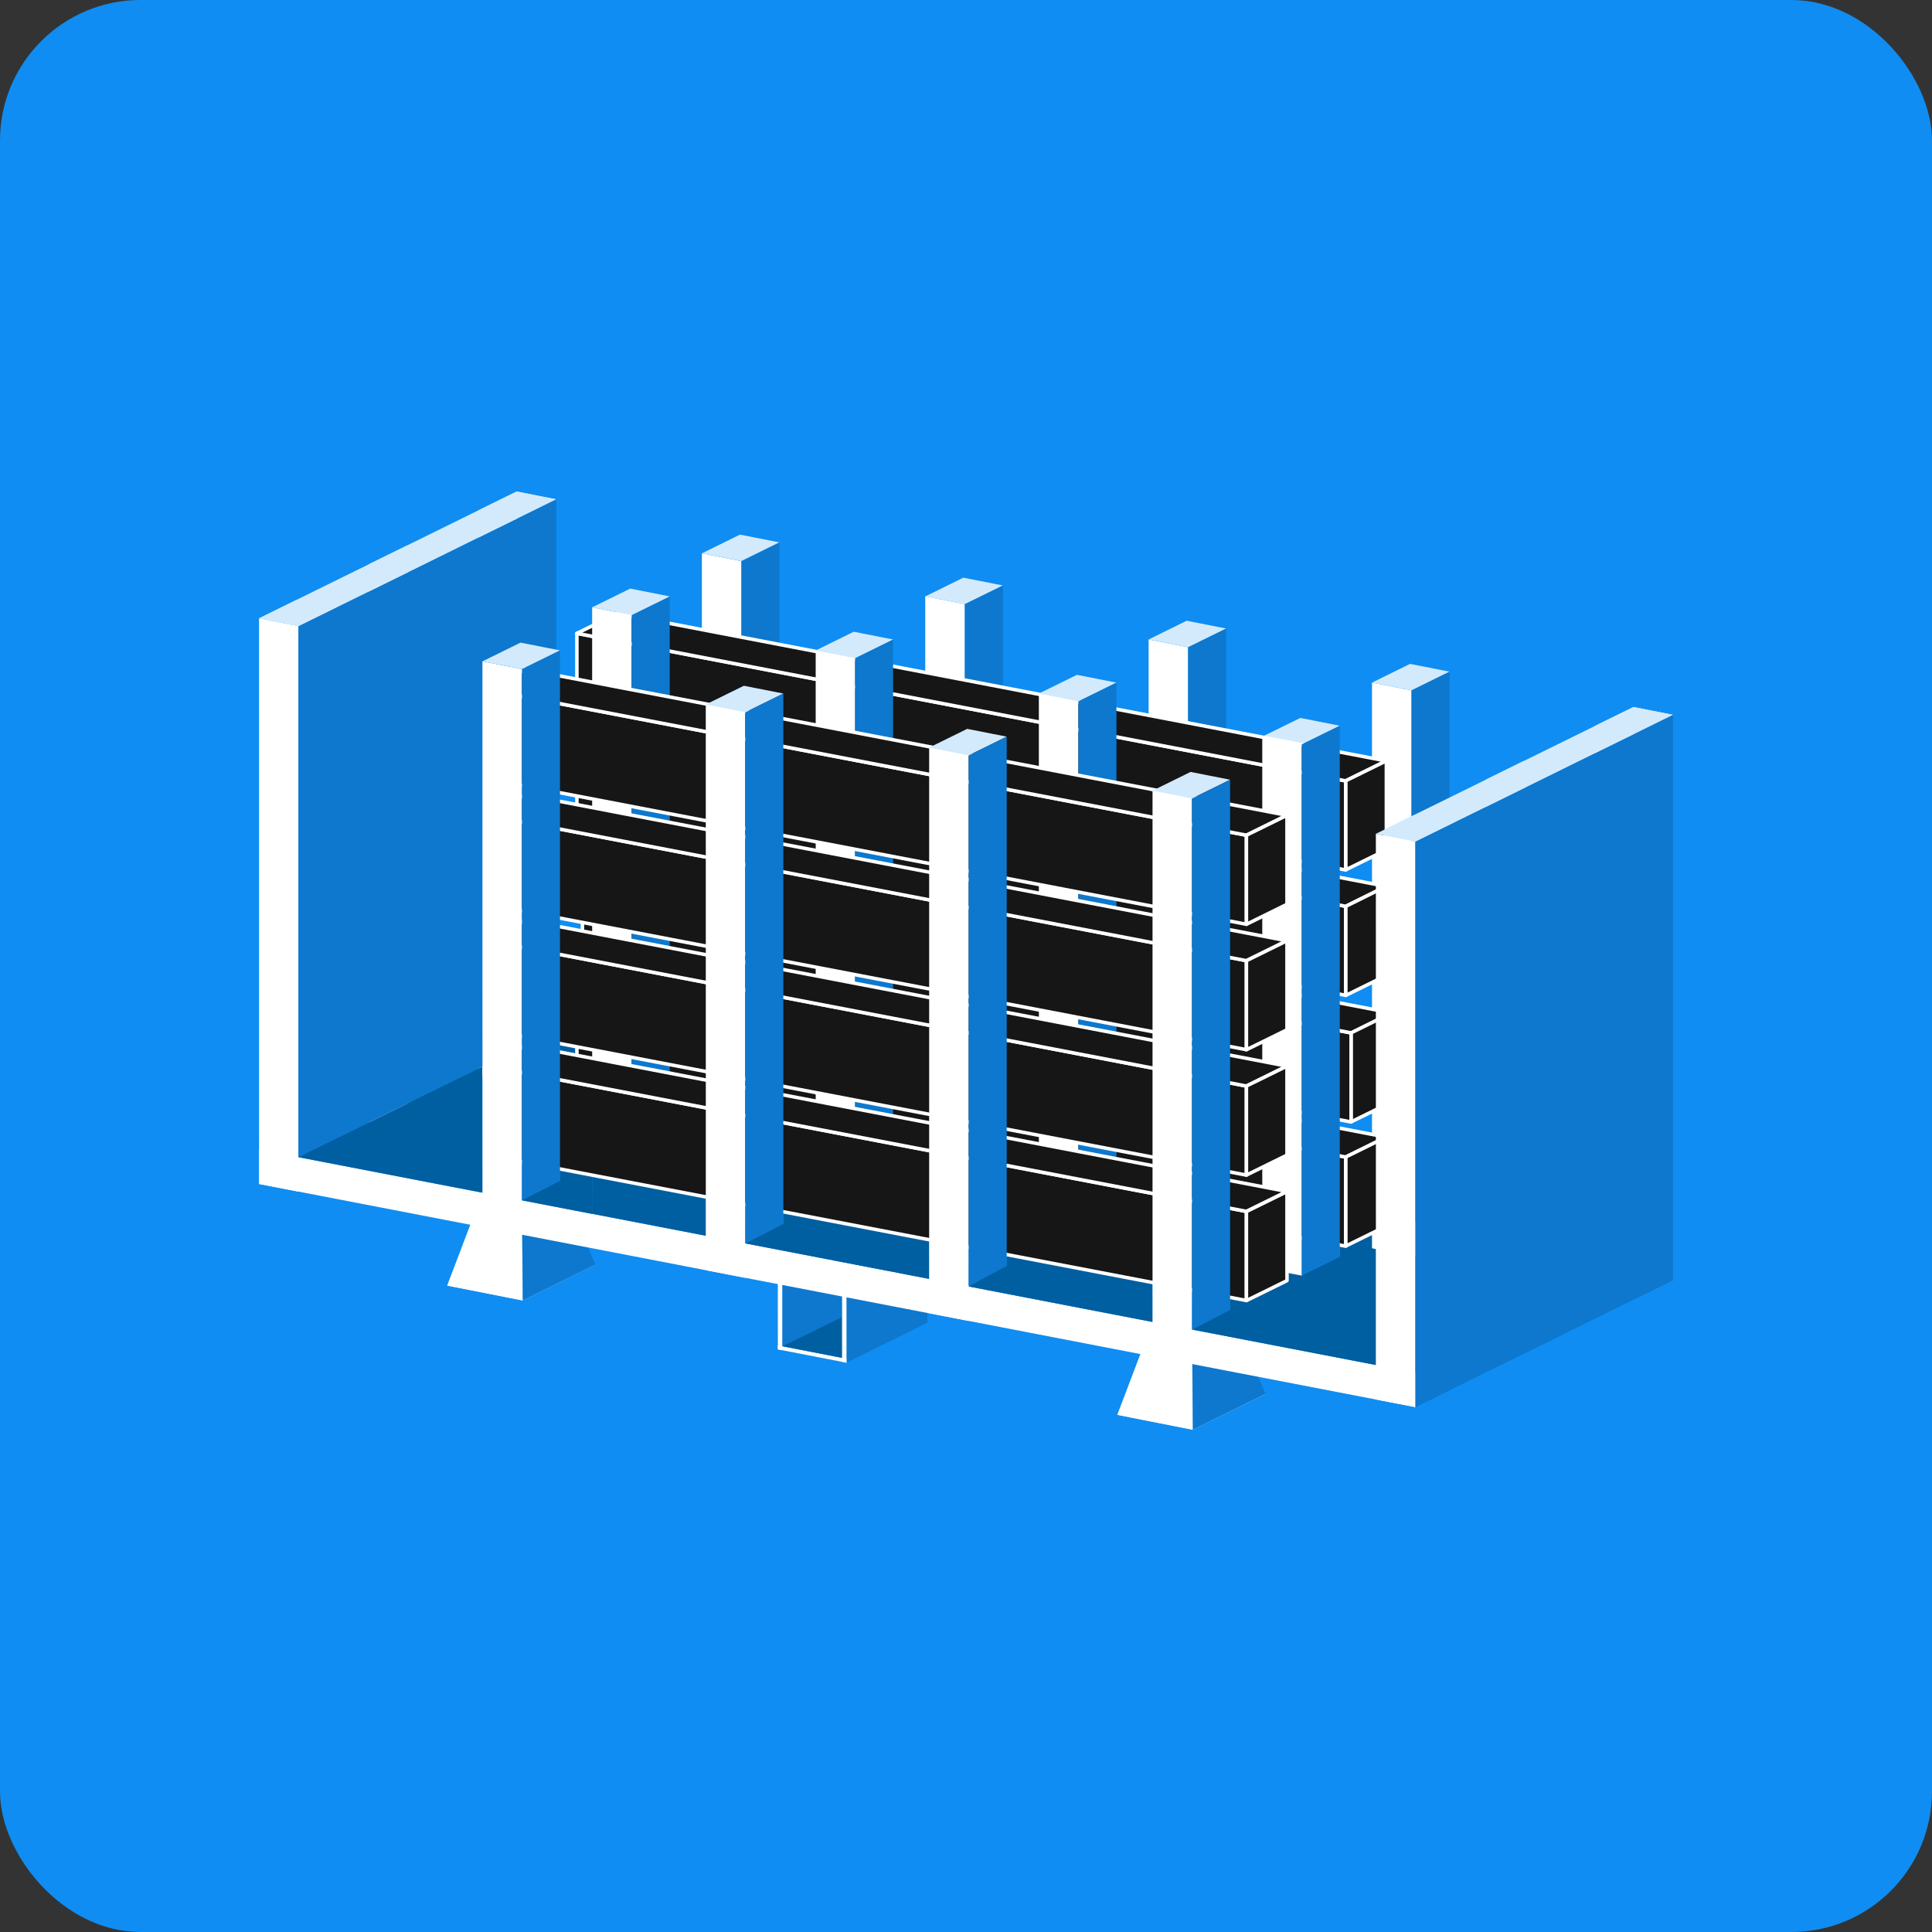 <svg xmlns="http://www.w3.org/2000/svg" width="55" height="55" viewBox="0 0 55 55">
  <rect x="0" y="0" width="55" height="55" fill="#333333" stroke="none"/>
  <g id="组_51" data-name="组 51" transform="translate(-442 -1049)">
    <rect id="矩形_154" data-name="矩形 154" width="55" height="55" rx="4" transform="translate(442 1049)" fill="#0f8df2"/>
    <g id="组_48" data-name="组 48" transform="translate(449.376 1062.992)">
      <g id="组_45" data-name="组 45" transform="translate(0 0)">
        <g id="组_22" data-name="组 22" transform="translate(14.768 21.342)">
          <path id="路径_90" data-name="路径 90" d="M1040.66,1318.533l.13.025v-1.869l-.131-.026Z" transform="translate(-1040.66 -1315.453)" fill="#fff"/>
          <path id="路径_91" data-name="路径 91" d="M1040.66,1322.127v.113l1.959.38v-.114Z" transform="translate(-1040.66 -1319.16)" fill="#fff"/>
          <path id="路径_92" data-name="路径 92" d="M1041.066,1314.188l2.468-1.211v1.755l-2.468,1.211Z" transform="translate(-1040.935 -1312.952)" fill="#0d78ce"/>
          <path id="路径_93" data-name="路径 93" d="M1041.066,1320.445l1.7.331v-.583l-.005-.581Z" transform="translate(-1040.935 -1317.453)" fill="#005fa0"/>
          <path id="路径_94" data-name="路径 94" d="M1046.349,1319.637l.13.025v-1.869l-.131-.026Z" transform="translate(-1044.52 -1316.202)" fill="#fff"/>
          <path id="路径_95" data-name="路径 95" d="M1046.755,1315.433l2.3-1.144v1.869l-2.3,1.144Z" transform="translate(-1044.796 -1313.841)" fill="#0d78ce"/>
          <path id="路径_96" data-name="路径 96" d="M1046.349,1315.353l2.3-1.144.131.026-2.3,1.144Z" transform="translate(-1044.52 -1313.787)" fill="#d3eafd"/>
          <path id="路径_97" data-name="路径 97" d="M1040.66,1314.109l2.468-1.211.131.026-2.468,1.211Z" transform="translate(-1040.66 -1312.898)" fill="#d3eafd"/>
        </g>
        <path id="路径_98" data-name="路径 98" d="M1070.715,1326.133l2.069-1.018,2.151.425-2.07,1.018Z" transform="translate(-1046.285 -1299.846)" fill="#d3eafd"/>
        <path id="路径_99" data-name="路径 99" d="M1070.715,1322.7l1.006-2.644,1.125.215.019,2.853Z" transform="translate(-1046.285 -1296.415)" fill="#fff"/>
        <path id="路径_100" data-name="路径 100" d="M1079.433,1321.386l-2.069,1.018-.019-2.853,1.083-.557Z" transform="translate(-1050.784 -1295.693)" fill="#0d78ce"/>
        <path id="路径_101" data-name="路径 101" d="M1082.7,1331" transform="translate(-1054.416 -1303.841)" fill="#fff"/>
        <path id="路径_102" data-name="路径 102" d="M1011.37,1314.682l2.069-1.018,2.15.424-2.069,1.018Z" transform="translate(-1006.017 -1292.076)" fill="#d3eafd"/>
        <path id="路径_103" data-name="路径 103" d="M1011.37,1311.25l1.006-2.644,1.125.215.019,2.853Z" transform="translate(-1006.017 -1288.644)" fill="#fff"/>
        <path id="路径_104" data-name="路径 104" d="M1020.088,1309.935l-2.069,1.018L1018,1308.1l1.083-.557Z" transform="translate(-1010.515 -1287.923)" fill="#0d78ce"/>
        <path id="路径_105" data-name="路径 105" d="M1018.738,1294.232l-1.083.532,30.667,5.917v-.746Z" transform="translate(-1010.282 -1278.891)" fill="#0d78ce"/>
        <path id="路径_106" data-name="路径 106" d="M1113.053,1283.352l1.124.218v-16.1l-1.125-.222Z" transform="translate(-1075.013 -1260.581)" fill="#fff"/>
        <path id="路径_107" data-name="路径 107" d="M1113.053,1266.123l1.083-.532,1.125.222-1.083.533Z" transform="translate(-1075.013 -1259.456)" fill="#d3eafd"/>
        <path id="路径_108" data-name="路径 108" d="M1117.636,1266.281v16.1l-1.083.533v-16.1Z" transform="translate(-1077.388 -1259.925)" fill="#0d78ce"/>
        <g id="组_23" data-name="组 23" transform="translate(31.682 4.907)">
          <path id="路径_109" data-name="路径 109" d="M1093.273,1262.307l1.083-.533,1.125.222-1.083.532Z" transform="translate(-1093.273 -1261.774)" fill="#d3eafd"/>
          <path id="路径_110" data-name="路径 110" d="M1093.273,1279.536l1.125.218v-16.1l-1.125-.222Z" transform="translate(-1093.273 -1262.898)" fill="#fff"/>
          <path id="路径_111" data-name="路径 111" d="M1097.856,1262.465v16.1l-1.083.532V1263Z" transform="translate(-1095.648 -1262.243)" fill="#0d78ce"/>
        </g>
        <g id="组_24" data-name="组 24" transform="translate(25.323 3.68)">
          <path id="路径_112" data-name="路径 112" d="M1073.494,1275.719l1.125.218v-16.1l-1.125-.222Z" transform="translate(-1073.494 -1259.082)" fill="#fff"/>
          <path id="路径_113" data-name="路径 113" d="M1073.494,1258.49l1.083-.533,1.125.222-1.083.533Z" transform="translate(-1073.494 -1257.958)" fill="#d3eafd"/>
          <path id="路径_114" data-name="路径 114" d="M1078.076,1258.649v16.1l-1.083.533v-16.1Z" transform="translate(-1075.869 -1258.427)" fill="#0d78ce"/>
        </g>
        <g id="组_25" data-name="组 25" transform="translate(18.965 2.454)">
          <path id="路径_115" data-name="路径 115" d="M1053.714,1271.9l1.124.218v-16.1l-1.125-.222Z" transform="translate(-1053.714 -1255.266)" fill="#fff"/>
          <path id="路径_116" data-name="路径 116" d="M1053.714,1254.674l1.083-.533,1.125.222-1.083.532Z" transform="translate(-1053.714 -1254.142)" fill="#d3eafd"/>
          <path id="路径_117" data-name="路径 117" d="M1058.3,1254.832v16.1l-1.083.532v-16.1Z" transform="translate(-1056.089 -1254.61)" fill="#0d78ce"/>
        </g>
        <g id="组_26" data-name="组 26" transform="translate(12.606 1.227)">
          <path id="路径_118" data-name="路径 118" d="M1033.935,1268.087l1.124.218v-16.1l-1.125-.222Z" transform="translate(-1033.935 -1251.449)" fill="#fff"/>
          <path id="路径_119" data-name="路径 119" d="M1033.935,1250.858l1.083-.533,1.125.222-1.083.532Z" transform="translate(-1033.935 -1250.325)" fill="#d3eafd"/>
          <path id="路径_120" data-name="路径 120" d="M1038.517,1251.016v16.1l-1.083.533v-16.1Z" transform="translate(-1036.309 -1250.794)" fill="#0d78ce"/>
        </g>
        <path id="路径_121" data-name="路径 121" d="M1014.155,1264.27l1.124.218v-16.1l-1.125-.222Z" transform="translate(-1007.907 -1247.633)" fill="#fff"/>
        <path id="路径_122" data-name="路径 122" d="M1014.155,1247.042l1.083-.533,1.125.222-1.083.533Z" transform="translate(-1007.907 -1246.509)" fill="#d3eafd"/>
        <path id="路径_123" data-name="路径 123" d="M1018.738,1247.2v16.1l-1.083.532v-16.1Z" transform="translate(-1010.282 -1246.978)" fill="#0d78ce"/>
        <path id="路径_124" data-name="路径 124" d="M1014.155,1295.221v.978l32.917,6.352v-.981Z" transform="translate(-1007.907 -1279.562)" fill="#fff"/>
        <path id="路径_125" data-name="路径 125" d="M1103.335,1288.137l1.125.218v-16.1l-1.125-.222Z" transform="translate(-1068.419 -1263.828)" fill="#fff"/>
        <path id="路径_126" data-name="路径 126" d="M1103.335,1270.908l1.083-.533,1.125.222-1.083.533Z" transform="translate(-1068.419 -1262.703)" fill="#d3eafd"/>
        <path id="路径_127" data-name="路径 127" d="M1107.918,1271.067v16.1l-1.083.533v-16.1Z" transform="translate(-1070.794 -1263.172)" fill="#0d78ce"/>
        <path id="路径_128" data-name="路径 128" d="M1083.556,1267.092l1.083-.532,1.125.222-1.083.532Z" transform="translate(-1054.998 -1260.114)" fill="#d3eafd"/>
        <path id="路径_129" data-name="路径 129" d="M1004.437,1269.056l1.124.218v-16.1l-1.125-.222Z" transform="translate(-1001.313 -1250.88)" fill="#fff"/>
        <path id="路径_130" data-name="路径 130" d="M1004.437,1251.827l1.083-.533,1.125.222-1.083.533Z" transform="translate(-1001.313 -1249.756)" fill="#d3eafd"/>
        <path id="路径_131" data-name="路径 131" d="M1009.02,1251.985v16.1l-1.083.533v-16.1Z" transform="translate(-1003.688 -1250.225)" fill="#0d78ce"/>
        <path id="路径_132" data-name="路径 132" d="M999.3,1303.8l-1.083.533,30.667,5.917v-.746Z" transform="translate(-997.094 -1285.385)" fill="#0d78ce"/>
        <path id="路径_133" data-name="路径 133" d="M1093.618,1275.693l1.083-.532,1.125.222-1.083.533Z" transform="translate(-1061.825 -1265.95)" fill="#d3eafd"/>
        <path id="路径_134" data-name="路径 134" d="M1098.2,1275.852v16.1l-1.083.533v-16.1Z" transform="translate(-1064.2 -1266.419)" fill="#0d78ce"/>
        <path id="路径_135" data-name="路径 135" d="M994.719,1273.841l1.124.218v-16.1l-1.125-.222Z" transform="translate(-994.719 -1254.127)" fill="#fff"/>
        <path id="路径_136" data-name="路径 136" d="M994.719,1256.612l1.083-.533,1.125.222-1.083.533Z" transform="translate(-994.719 -1253.003)" fill="#d3eafd"/>
        <path id="路径_137" data-name="路径 137" d="M999.3,1256.771v16.1l-1.083.533v-16.1Z" transform="translate(-997.094 -1253.472)" fill="#0d78ce"/>
        <path id="路径_138" data-name="路径 138" d="M994.719,1304.792v.978l32.917,6.352v-.981Z" transform="translate(-994.719 -1286.056)" fill="#fff"/>
        <path id="路径_139" data-name="路径 139" d="M998.219,1250.809l7.33-3.609v15.119l-7.33,3.609Z" transform="translate(-997.094 -1246.978)" fill="#0d78ce"/>
        <path id="路径_140" data-name="路径 140" d="M994.719,1250.118l1.125.222,7.331-3.609-1.125-.222Z" transform="translate(-994.719 -1246.509)" fill="#d3eafd"/>
        <path id="路径_141" data-name="路径 141" d="M998.219,1300.021l5.233,1.011v-3.588Z" transform="translate(-997.094 -1281.071)" fill="#005fa0"/>
        <path id="路径_142" data-name="路径 142" d="M1019.082,1294.232l.916.2v5.025l-2-.387,1.083-.557Z" transform="translate(-1010.515 -1278.891)" fill="#005fa0"/>
        <path id="路径_143" data-name="路径 143" d="M1025.342,1298.848l1.083-.535v-2.141l.916.177v1.722l.111.021v3.3l-3.234-.624v-2.141Z" transform="translate(-1014.734 -1280.207)" fill="#005fa0"/>
        <path id="路径_144" data-name="路径 144" d="M1037.779,1302.928l1.083-.557v-4.259l.916.177v2.885l1.125.217,1.083-.558v-2.118l.916.177v.743l.111.021v4.283Z" transform="translate(-1023.937 -1281.523)" fill="#005fa0"/>
        <path id="路径_145" data-name="路径 145" d="M1057.556,1306.681l1.083-.586v-4.259l.916.177v2.885l1.125.217,1.083-.558v-2.118l.916.177v.743l.111.021v4.312Z" transform="translate(-1037.356 -1284.05)" fill="#005fa0"/>
        <path id="路径_146" data-name="路径 146" d="M1077.338,1310.558l1.083-.575v-4.241l.916.177v2.885l1.125.217,1.083-.558v-2.119l.916.177v1.725l.111.021v3.3Z" transform="translate(-1050.779 -1286.701)" fill="#005fa0"/>
        <g id="组_31" data-name="组 31" transform="translate(9.047 3.47)">
          <g id="组_27" data-name="组 27" transform="translate(0.158 7.175)">
            <path id="路径_147" data-name="路径 147" d="M1023.352,1281.39l21.885,4.2v2.535l-21.885-4.2Z" transform="translate(-1023.352 -1280.821)" fill="#161616" stroke="#fff" stroke-linejoin="round" stroke-width="0.1"/>
            <path id="路径_148" data-name="路径 148" d="M1023.352,1280.19l1.155-.568,21.885,4.2-1.154.568Z" transform="translate(-1023.352 -1279.622)" fill="#161616" stroke="#fff" stroke-linejoin="round" stroke-width="0.1"/>
            <path id="路径_149" data-name="路径 149" d="M1092.587,1292.675v2.535l-1.154.568v-2.535Z" transform="translate(-1069.547 -1288.479)" fill="#161616" stroke="#fff" stroke-linejoin="round" stroke-width="0.1"/>
          </g>
          <g id="组_28" data-name="组 28" transform="translate(0 3.57)">
            <path id="路径_150" data-name="路径 150" d="M1022.861,1270.175l21.885,4.2v2.535l-21.885-4.2Z" transform="translate(-1022.861 -1269.607)" fill="#161616" stroke="#fff" stroke-linejoin="round" stroke-width="0.1"/>
            <path id="路径_151" data-name="路径 151" d="M1022.861,1268.976l1.154-.568,21.886,4.2-1.155.568Z" transform="translate(-1022.861 -1268.407)" fill="#161616" stroke="#fff" stroke-linejoin="round" stroke-width="0.1"/>
            <path id="路径_152" data-name="路径 152" d="M1092.1,1281.46V1284l-1.154.568v-2.535Z" transform="translate(-1069.056 -1277.264)" fill="#161616" stroke="#fff" stroke-linejoin="round" stroke-width="0.1"/>
          </g>
          <g id="组_29" data-name="组 29">
            <path id="路径_153" data-name="路径 153" d="M1022.861,1259.071l21.885,4.2v2.535l-21.885-4.2Z" transform="translate(-1022.861 -1258.502)" fill="#161616" stroke="#fff" stroke-linejoin="round" stroke-width="0.1"/>
            <path id="路径_154" data-name="路径 154" d="M1022.861,1257.871l1.154-.568,21.886,4.2-1.155.568Z" transform="translate(-1022.861 -1257.303)" fill="#161616" stroke="#fff" stroke-linejoin="round" stroke-width="0.1"/>
            <path id="路径_155" data-name="路径 155" d="M1092.1,1270.356v2.535l-1.154.568v-2.535Z" transform="translate(-1069.056 -1266.16)" fill="#161616" stroke="#fff" stroke-linejoin="round" stroke-width="0.1"/>
          </g>
          <g id="组_30" data-name="组 30" transform="translate(0 10.709)">
            <path id="路径_156" data-name="路径 156" d="M1022.861,1292.384l21.885,4.2v2.535l-21.885-4.2Z" transform="translate(-1022.861 -1291.815)" fill="#161616" stroke="#fff" stroke-linejoin="round" stroke-width="0.1"/>
            <path id="路径_157" data-name="路径 157" d="M1022.861,1291.184l1.154-.568,21.886,4.2-1.155.568Z" transform="translate(-1022.861 -1290.616)" fill="#161616" stroke="#fff" stroke-linejoin="round" stroke-width="0.1"/>
            <path id="路径_158" data-name="路径 158" d="M1092.1,1303.669v2.536l-1.154.568v-2.535Z" transform="translate(-1069.056 -1299.473)" fill="#161616" stroke="#fff" stroke-linejoin="round" stroke-width="0.1"/>
          </g>
        </g>
        <g id="组_32" data-name="组 32" transform="translate(28.558 6.668)">
          <path id="路径_159" data-name="路径 159" d="M1083.556,1283.342l1.125.218v-15.121l-1.125-.222Z" transform="translate(-1083.556 -1267.906)" fill="#fff"/>
          <path id="路径_160" data-name="路径 160" d="M1088.138,1267.25v15.121l-1.083.532v-15.121Z" transform="translate(-1085.931 -1267.25)" fill="#0d78ce"/>
        </g>
        <g id="组_33" data-name="组 33" transform="translate(22.199 5.219)">
          <path id="路径_161" data-name="路径 161" d="M1063.776,1280.5l1.124.218v-16.1l-1.125-.222Z" transform="translate(-1063.776 -1263.867)" fill="#fff"/>
          <path id="路径_162" data-name="路径 162" d="M1063.776,1263.276l1.083-.533,1.125.222-1.083.533Z" transform="translate(-1063.776 -1262.743)" fill="#d3eafd"/>
          <path id="路径_163" data-name="路径 163" d="M1068.359,1263.434v16.1l-1.083.532v-16.1Z" transform="translate(-1066.151 -1263.212)" fill="#0d78ce"/>
        </g>
        <g id="组_34" data-name="组 34" transform="translate(9.482 2.765)">
          <path id="路径_164" data-name="路径 164" d="M1024.217,1272.872l1.124.218v-16.1l-1.125-.222Z" transform="translate(-1024.217 -1256.235)" fill="#fff"/>
          <path id="路径_165" data-name="路径 165" d="M1028.8,1255.774v16.1l-1.083.532v-16.1Z" transform="translate(-1026.592 -1255.561)" fill="#0d78ce"/>
          <path id="路径_166" data-name="路径 166" d="M1024.217,1255.643l1.083-.533,1.125.222-1.083.533Z" transform="translate(-1024.217 -1255.111)" fill="#d3eafd"/>
        </g>
        <g id="组_35" data-name="组 35" transform="translate(15.841 3.992)">
          <path id="路径_167" data-name="路径 167" d="M1044,1276.688l1.125.218v-16.1l-1.125-.222Z" transform="translate(-1043.996 -1260.051)" fill="#fff"/>
          <path id="路径_168" data-name="路径 168" d="M1044,1259.46l1.083-.533,1.125.222-1.083.533Z" transform="translate(-1043.996 -1258.927)" fill="#d3eafd"/>
          <path id="路径_169" data-name="路径 169" d="M1048.579,1259.618v16.1l-1.083.533v-16.1Z" transform="translate(-1046.371 -1259.396)" fill="#0d78ce"/>
        </g>
        <g id="组_40" data-name="组 40" transform="translate(6.434 5.064)">
          <g id="组_36" data-name="组 36" transform="translate(0 10.709)">
            <path id="路径_170" data-name="路径 170" d="M1014.735,1297.344l21.673,4.154v2.535l-21.673-4.153Z" transform="translate(-1014.735 -1296.775)" fill="#161616" stroke="#fff" stroke-linejoin="round" stroke-width="0.1"/>
            <path id="路径_171" data-name="路径 171" d="M1014.735,1296.144l1.154-.569,21.673,4.154-1.154.568Z" transform="translate(-1014.735 -1295.576)" fill="#161616" stroke="#fff" stroke-linejoin="round" stroke-width="0.1"/>
            <path id="路径_172" data-name="路径 172" d="M1083.31,1308.5v2.535l-1.155.568v-2.535Z" transform="translate(-1060.482 -1304.343)" fill="#161616" stroke="#fff" stroke-linejoin="round" stroke-width="0.1"/>
          </g>
          <g id="组_37" data-name="组 37" transform="translate(0 7.139)">
            <path id="路径_173" data-name="路径 173" d="M1014.735,1286.24l21.673,4.154v2.535l-21.673-4.153Z" transform="translate(-1014.735 -1285.671)" fill="#161616" stroke="#fff" stroke-linejoin="round" stroke-width="0.1"/>
            <path id="路径_174" data-name="路径 174" d="M1014.735,1285.04l1.154-.568,21.673,4.154-1.154.568Z" transform="translate(-1014.735 -1284.471)" fill="#161616" stroke="#fff" stroke-linejoin="round" stroke-width="0.1"/>
            <path id="路径_175" data-name="路径 175" d="M1083.31,1297.392v2.535l-1.155.568v-2.535Z" transform="translate(-1060.482 -1293.238)" fill="#161616" stroke="#fff" stroke-linejoin="round" stroke-width="0.1"/>
          </g>
          <g id="组_38" data-name="组 38" transform="translate(0 3.57)">
            <path id="路径_176" data-name="路径 176" d="M1014.735,1275.135l21.673,4.153v2.535l-21.673-4.153Z" transform="translate(-1014.735 -1274.567)" fill="#161616" stroke="#fff" stroke-linejoin="round" stroke-width="0.1"/>
            <path id="路径_177" data-name="路径 177" d="M1014.735,1273.936l1.154-.568,21.673,4.154-1.154.568Z" transform="translate(-1014.735 -1273.367)" fill="#161616" stroke="#fff" stroke-linejoin="round" stroke-width="0.1"/>
            <path id="路径_178" data-name="路径 178" d="M1083.31,1286.288v2.536l-1.155.568v-2.535Z" transform="translate(-1060.482 -1282.134)" fill="#161616" stroke="#fff" stroke-linejoin="round" stroke-width="0.1"/>
          </g>
          <g id="组_39" data-name="组 39">
            <path id="路径_179" data-name="路径 179" d="M1014.735,1264.031l21.673,4.153v2.535l-21.673-4.153Z" transform="translate(-1014.735 -1263.463)" fill="#161616" stroke="#fff" stroke-linejoin="round" stroke-width="0.1"/>
            <path id="路径_180" data-name="路径 180" d="M1014.735,1262.831l1.154-.568,21.673,4.153-1.154.568Z" transform="translate(-1014.735 -1262.263)" fill="#161616" stroke="#fff" stroke-linejoin="round" stroke-width="0.1"/>
            <path id="路径_181" data-name="路径 181" d="M1083.31,1275.183v2.535l-1.155.569v-2.536Z" transform="translate(-1060.482 -1271.03)" fill="#161616" stroke="#fff" stroke-linejoin="round" stroke-width="0.1"/>
          </g>
        </g>
        <g id="组_41" data-name="组 41" transform="translate(19.075 6.757)">
          <path id="路径_182" data-name="路径 182" d="M1054.058,1285.29l1.125.218v-16.1l-1.125-.222Z" transform="translate(-1054.058 -1268.653)" fill="#fff"/>
          <path id="路径_183" data-name="路径 183" d="M1054.058,1268.061l1.083-.533,1.125.222-1.083.532Z" transform="translate(-1054.058 -1267.528)" fill="#d3eafd"/>
          <path id="路径_184" data-name="路径 184" d="M1058.641,1268.219v15.065l-1.083.557v-15.09Z" transform="translate(-1056.433 -1267.997)" fill="#0d78ce"/>
        </g>
        <g id="组_42" data-name="组 42" transform="translate(12.717 5.53)">
          <path id="路径_185" data-name="路径 185" d="M1034.279,1281.474l1.124.218v-16.1l-1.125-.222Z" transform="translate(-1034.279 -1264.836)" fill="#fff"/>
          <path id="路径_186" data-name="路径 186" d="M1034.279,1264.245l1.083-.533,1.125.222-1.083.533Z" transform="translate(-1034.279 -1263.712)" fill="#d3eafd"/>
          <path id="路径_187" data-name="路径 187" d="M1038.861,1264.4V1279.5l-1.083.557v-15.119Z" transform="translate(-1036.654 -1264.181)" fill="#0d78ce"/>
        </g>
        <g id="组_43" data-name="组 43" transform="translate(6.358 4.303)">
          <path id="路径_188" data-name="路径 188" d="M1014.5,1277.657l1.124.218v-16.1l-1.125-.222Z" transform="translate(-1014.499 -1261.02)" fill="#fff"/>
          <path id="路径_189" data-name="路径 189" d="M1014.5,1260.428l1.083-.533,1.125.222-1.083.533Z" transform="translate(-1014.499 -1259.896)" fill="#d3eafd"/>
          <path id="路径_190" data-name="路径 190" d="M1019.082,1260.587v15.095l-1.083.557V1261.12Z" transform="translate(-1016.874 -1260.365)" fill="#0d78ce"/>
        </g>
        <path id="路径_191" data-name="路径 191" d="M1093.618,1292.923l1.124.217v-16.1l-1.125-.222Z" transform="translate(-1061.825 -1267.074)" fill="#fff"/>
        <path id="路径_192" data-name="路径 192" d="M1097.116,1269.89l7.331-3.609v16.1l-7.331,3.609Z" transform="translate(-1064.199 -1259.925)" fill="#0d78ce"/>
        <path id="路径_193" data-name="路径 193" d="M1093.618,1269.2l7.331-3.609,1.125.222-7.331,3.609Z" transform="translate(-1061.825 -1259.456)" fill="#d3eafd"/>
        <path id="路径_194" data-name="路径 194" d="M1023.353,1319.552" transform="translate(-1014.148 -1296.072)" fill="#fff"/>
        <g id="组_44" data-name="组 44" transform="translate(25.434 7.984)">
          <path id="路径_195" data-name="路径 195" d="M1073.838,1289.106l1.125.218v-16.1l-1.125-.222Z" transform="translate(-1073.838 -1272.469)" fill="#fff"/>
          <path id="路径_196" data-name="路径 196" d="M1073.838,1271.877l1.083-.533,1.125.222-1.083.533Z" transform="translate(-1073.838 -1271.345)" fill="#d3eafd"/>
          <path id="路径_197" data-name="路径 197" d="M1078.421,1272.036v15.095l-1.083.557v-15.119Z" transform="translate(-1076.213 -1271.814)" fill="#0d78ce"/>
        </g>
      </g>
    </g>
  </g>
</svg>
